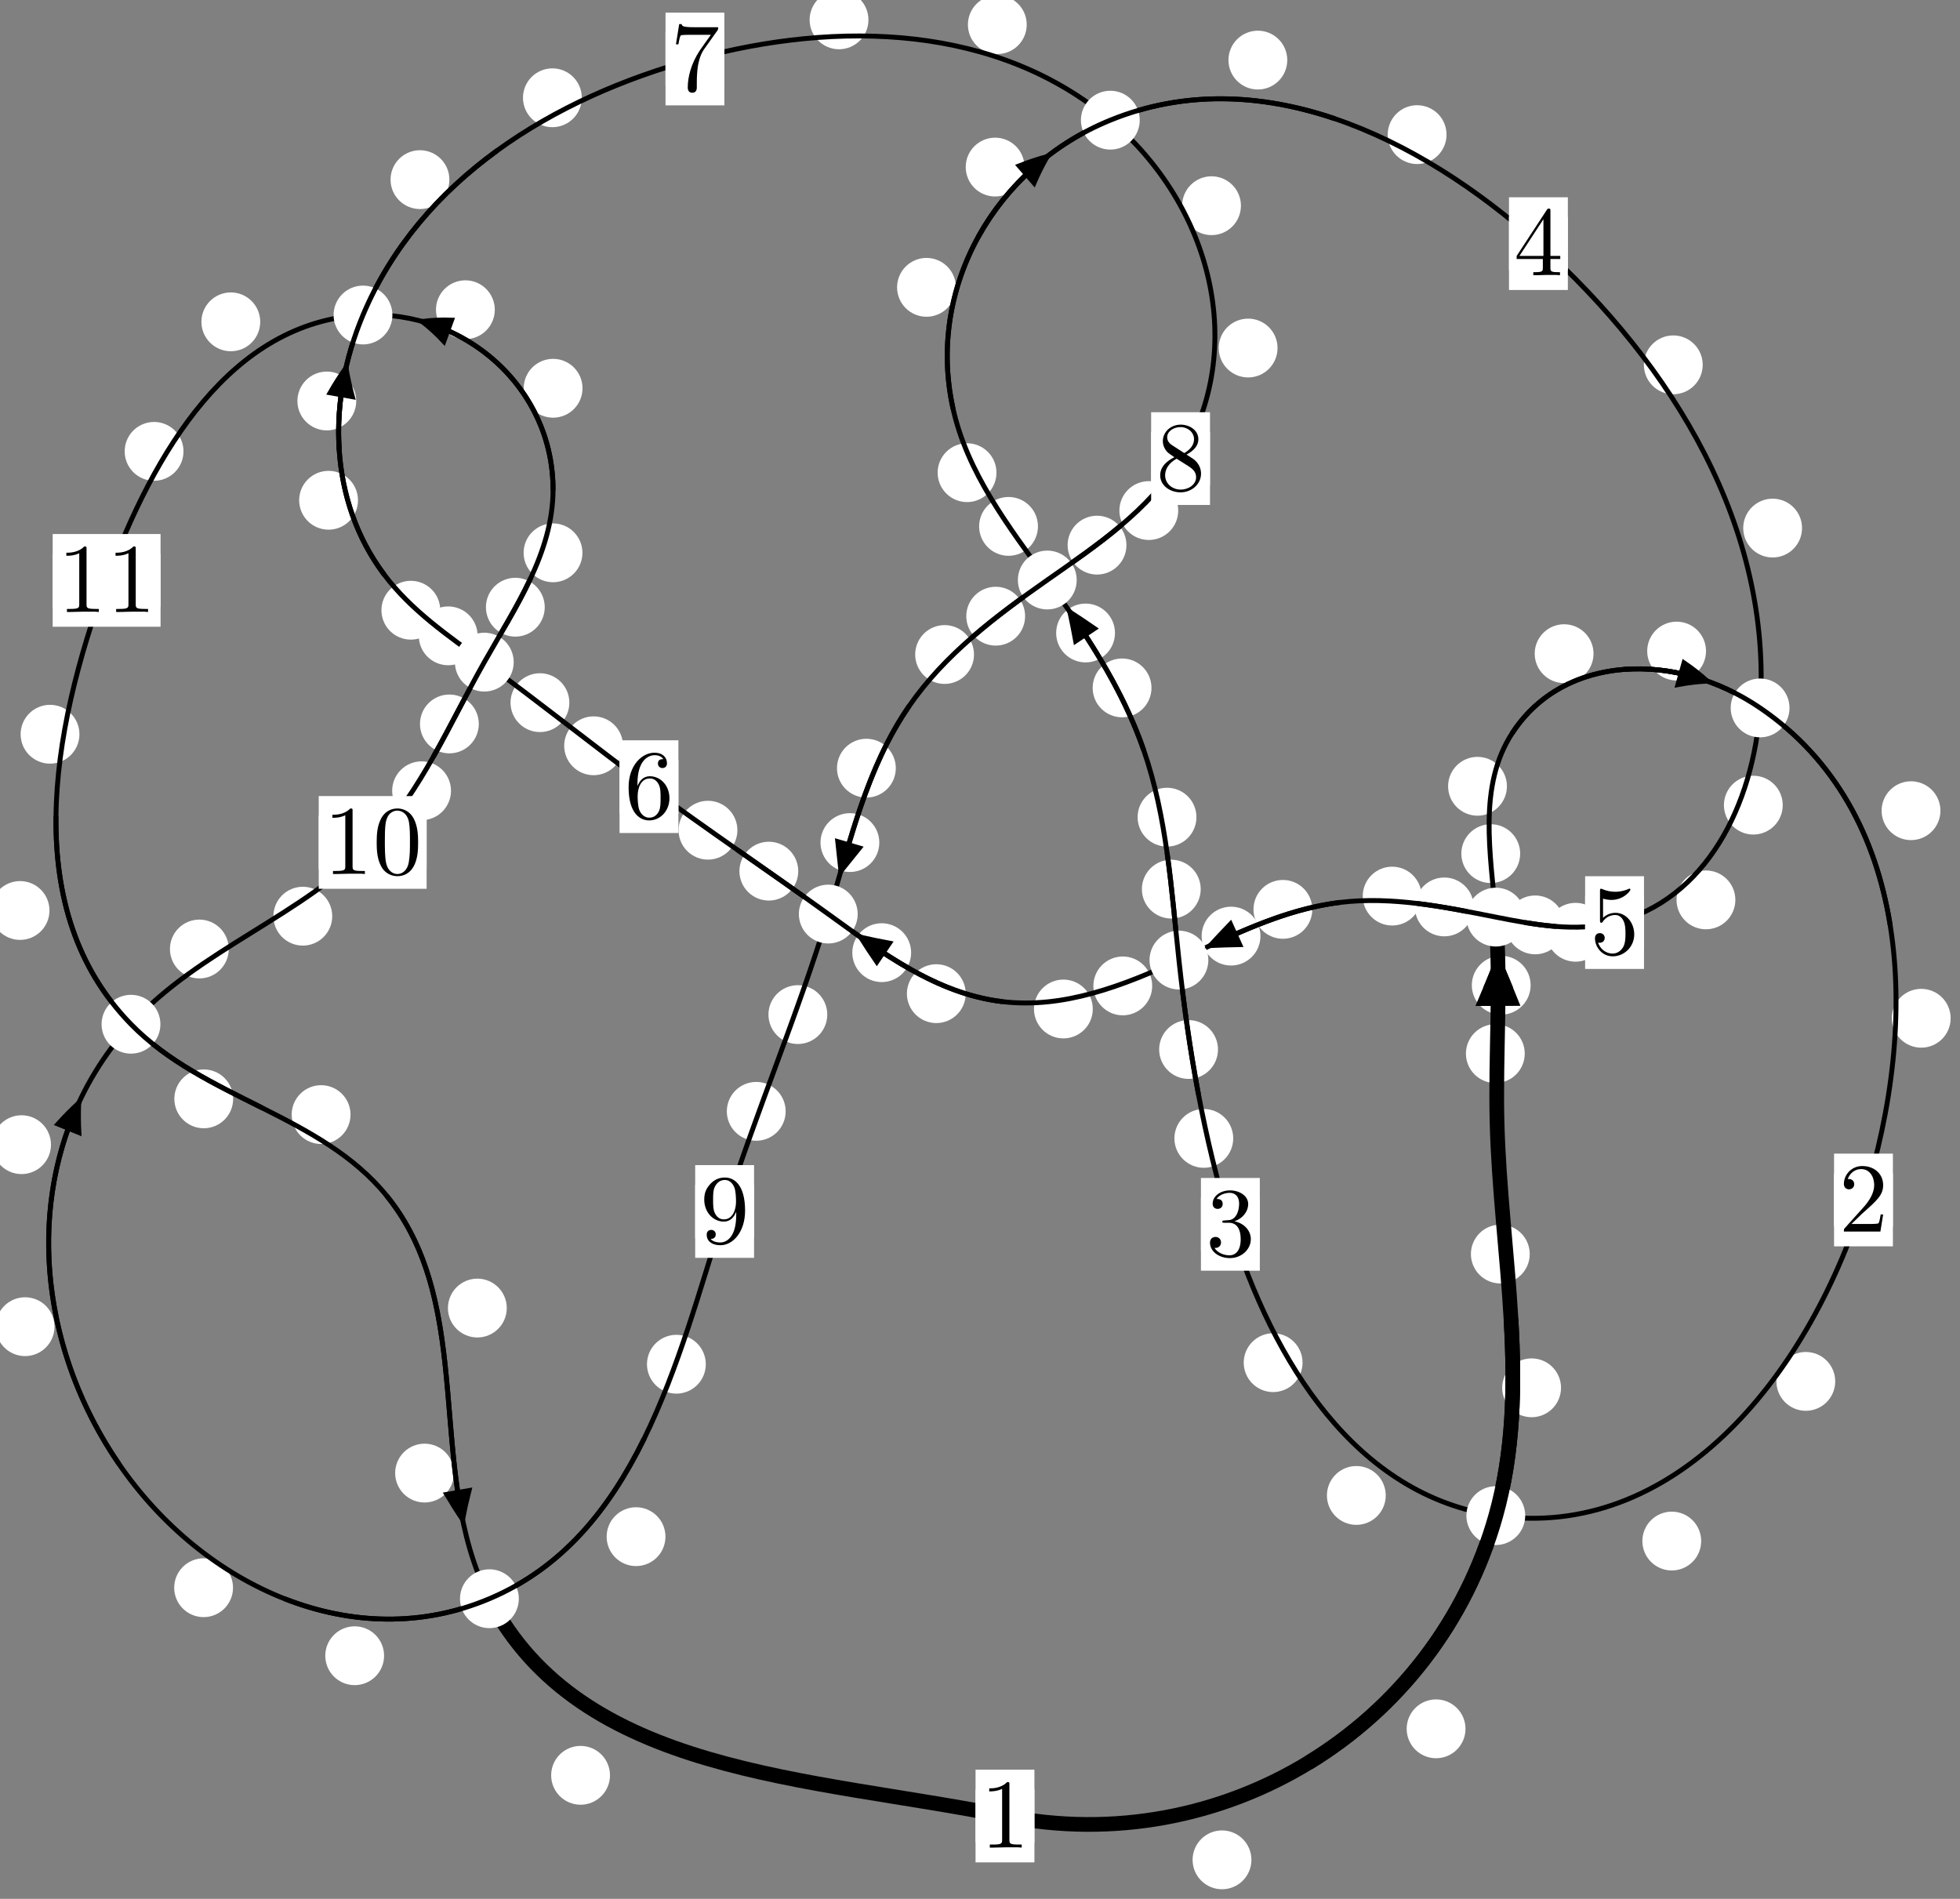 <?xml version="1.0"?>
<!-- Created by MetaPost 1.999 on 2021.07.06:0014 -->
<svg version="1.1" xmlns="http://www.w3.org/2000/svg" xmlns:xlink="http://www.w3.org/1999/xlink" width="199.17" height="192.939" viewBox="0 0 199.17 192.939">
<rect x="0" y="0" width="199.17" height="192.939" fill="#808080" stroke="none"/>
<!-- Original BoundingBox: -152.949799 -37.965790 46.220413 154.972931 -->
  <defs>
    <g transform="scale(0.01,0.01)" id="GLYPHcmr10_48">
      <path style="fill-rule: evenodd;" d="M460 -320C460 -400,455 -480,420 -554C374 -650,292 -666,250 -666C190 -666,117 -640,76 -547C44 -478,39 -400,39 -320C39 -245,43 -155,84 -79C127 2,200 22,249 22C303 22,379 1,423 -94C455 -163,460 -241,460 -320M249 -0C210 -0,151 -25,133 -121C122 -181,122 -273,122 -332C122 -396,122 -462,130 -516C149 -635,224 -644,249 -644C282 -644,348 -626,367 -527C377 -471,377 -395,377 -332C377 -257,377 -189,366 -125C351 -30,294 -0,249 -0"></path>
    </g>
    <g transform="scale(0.01,0.01)" id="GLYPHcmr10_49">
      <path style="fill-rule: evenodd;" d="M294 -640C294 -664,294 -666,271 -666C209 -602,121 -602,89 -602L89 -571C109 -571,168 -571,220 -597L220 -79C220 -43,217 -31,127 -31L95 -31L95 -0L257 -0L130 -3L217 -3L257 -3L297 -3L384 -3L419 -0L419 -31L387 -31C297 -31,294 -42,294 -79"></path>
    </g>
    <g transform="scale(0.01,0.01)" id="GLYPHcmr10_50">
      <path style="fill-rule: evenodd;" d="M127 -77L233 -180C389 -318,449 -372,449 -472C449 -586,359 -666,237 -666C124 -666,50 -574,50 -485C50 -429,100 -429,103 -429C120 -429,155 -441,155 -482C155 -508,137 -534,102 -534C94 -534,92 -534,89 -533C112 -598,166 -635,224 -635C315 -635,358 -554,358 -472C358 -392,308 -313,253 -251L61 -37C50 -26,50 -24,50 -0L421 -0L449 -174L424 -174C419 -144,412 -100,402 -85C395 -77,329 -77,307 -77"></path>
    </g>
    <g transform="scale(0.01,0.01)" id="GLYPHcmr10_51">
      <path style="fill-rule: evenodd;" d="M290 -352C372 -379,430 -449,430 -528C430 -610,342 -666,246 -666C145 -666,69 -606,69 -530C69 -497,91 -478,120 -478C151 -478,171 -500,171 -529C171 -579,124 -579,109 -579C140 -628,206 -641,242 -641C283 -641,338 -619,338 -529C338 -517,336 -459,310 -415C280 -367,246 -364,221 -363C213 -362,189 -360,182 -360C174 -359,167 -358,167 -348C167 -337,174 -337,191 -337L235 -337C317 -337,354 -269,354 -171C354 -35,285 -6,241 -6C198 -6,123 -23,88 -82C123 -77,154 -99,154 -137C154 -173,127 -193,98 -193C74 -193,42 -179,42 -135C42 -44,135 22,244 22C366 22,457 -69,457 -171C457 -253,394 -331,290 -352"></path>
    </g>
    <g transform="scale(0.01,0.01)" id="GLYPHcmr10_52">
      <path style="fill-rule: evenodd;" d="M294 -165L294 -78C294 -42,292 -31,218 -31L197 -31L197 -0L332 -0L238 -3L290 -3L332 -3L374 -3L427 -3L468 -0L468 -31L447 -31C373 -31,371 -42,371 -78L371 -165L471 -165L471 -196L371 -196L371 -651C371 -671,371 -677,355 -677C346 -677,343 -677,335 -665L28 -196L28 -165M300 -196L56 -196L300 -569"></path>
    </g>
    <g transform="scale(0.01,0.01)" id="GLYPHcmr10_53">
      <path style="fill-rule: evenodd;" d="M449 -201C449 -320,367 -420,259 -420C211 -420,168 -404,132 -369L132 -564C152 -558,185 -551,217 -551C340 -551,410 -642,410 -655C410 -661,407 -666,400 -666C399 -666,397 -666,392 -663C372 -654,323 -634,256 -634C216 -634,170 -641,123 -662C115 -665,113 -665,111 -665C101 -665,101 -657,101 -641L101 -345C101 -327,101 -319,115 -319C122 -319,124 -322,128 -328C139 -344,176 -398,257 -398C309 -398,334 -352,342 -334C358 -297,360 -258,360 -208C360 -173,360 -113,336 -71C312 -32,275 -6,229 -6C156 -6,99 -59,82 -118C85 -117,88 -116,99 -116C132 -116,149 -141,149 -165C149 -189,132 -214,99 -214C85 -214,50 -207,50 -161C50 -75,119 22,231 22C347 22,449 -74,449 -201"></path>
    </g>
    <g transform="scale(0.01,0.01)" id="GLYPHcmr10_54">
      <path style="fill-rule: evenodd;" d="M132 -328L132 -352C132 -605,256 -641,307 -641C331 -641,373 -635,395 -601C380 -601,340 -601,340 -556C340 -525,364 -510,386 -510C402 -510,432 -519,432 -558C432 -618,388 -666,305 -666C177 -666,42 -537,42 -316C42 -49,158 22,251 22C362 22,457 -72,457 -204C457 -331,368 -427,257 -427C189 -427,152 -376,132 -328M251 -6C188 -6,158 -66,152 -81C134 -128,134 -208,134 -226C134 -304,166 -404,256 -404C272 -404,318 -404,349 -342C367 -305,367 -254,367 -205C367 -157,367 -107,350 -71C320 -11,274 -6,251 -6"></path>
    </g>
    <g transform="scale(0.01,0.01)" id="GLYPHcmr10_55">
      <path style="fill-rule: evenodd;" d="M476 -609C485 -621,485 -623,485 -644L242 -644C120 -644,118 -657,114 -676L89 -676L56 -470L81 -470C84 -486,93 -549,106 -561C113 -567,191 -567,204 -567L411 -567C400 -551,321 -442,299 -409C209 -274,176 -135,176 -33C176 -23,176 22,222 22C268 22,268 -23,268 -33L268 -84C268 -139,271 -194,279 -248C283 -271,297 -357,341 -419"></path>
    </g>
    <g transform="scale(0.01,0.01)" id="GLYPHcmr10_56">
      <path style="fill-rule: evenodd;" d="M163 -457C117 -487,113 -521,113 -538C113 -599,178 -641,249 -641C322 -641,386 -589,386 -517C386 -460,347 -412,287 -377M309 -362C381 -399,430 -451,430 -517C430 -609,341 -666,250 -666C150 -666,69 -592,69 -499C69 -481,71 -436,113 -389C124 -377,161 -352,186 -335C128 -306,42 -250,42 -151C42 -45,144 22,249 22C362 22,457 -61,457 -168C457 -204,446 -249,408 -291C389 -312,373 -322,309 -362M209 -320L332 -242C360 -223,407 -193,407 -132C407 -58,332 -6,250 -6C164 -6,92 -68,92 -151C92 -209,124 -273,209 -320"></path>
    </g>
    <g transform="scale(0.01,0.01)" id="GLYPHcmr10_57">
      <path style="fill-rule: evenodd;" d="M367 -318L367 -286C367 -52,263 -6,205 -6C188 -6,134 -8,107 -42C151 -42,159 -71,159 -88C159 -119,135 -134,113 -134C97 -134,67 -125,67 -86C67 -19,121 22,206 22C335 22,457 -114,457 -329C457 -598,342 -666,253 -666C198 -666,149 -648,106 -603C65 -558,42 -516,42 -441C42 -316,130 -218,242 -218C303 -218,344 -260,367 -318M243 -241C227 -241,181 -241,150 -304C132 -341,132 -391,132 -440C132 -494,132 -541,153 -578C180 -628,218 -641,253 -641C299 -641,332 -607,349 -562C361 -530,365 -467,365 -421C365 -338,331 -241,243 -241"></path>
    </g>
  </defs>
  <path d="M127.166 188.977C127.166 188.184,126.851 187.424,126.29 186.864C125.73 186.303,124.97 185.988,124.177 185.988C123.384 185.988,122.624 186.303,122.064 186.864C121.503 187.424,121.188 188.184,121.188 188.977C121.188 189.77,121.503 190.53,122.064 191.09C122.624 191.651,123.384 191.966,124.177 191.966C124.97 191.966,125.73 191.651,126.29 191.09C126.851 190.53,127.166 189.77,127.166 188.977Z" style="fill: rgb(100%,100%,100%);stroke: none;"></path>
  <path d="M105.113 184.524C105.113 183.731,104.798 182.971,104.237 182.41C103.677 181.85,102.917 181.535,102.124 181.535C101.331 181.535,100.571 181.85,100.011 182.41C99.45 182.971,99.135 183.731,99.135 184.524C99.135 185.316,99.45 186.076,100.011 186.637C100.571 187.197,101.331 187.512,102.124 187.512C102.917 187.512,103.677 187.197,104.237 186.637C104.798 186.076,105.113 185.316,105.113 184.524Z" style="fill: rgb(100%,100%,100%);stroke: none;"></path>
  <path d="M158.627 141.014C158.627 140.222,158.312 139.461,157.751 138.901C157.191 138.34,156.431 138.025,155.638 138.025C154.845 138.025,154.085 138.34,153.525 138.901C152.964 139.461,152.649 140.222,152.649 141.014C152.649 141.807,152.964 142.567,153.525 143.128C154.085 143.688,154.845 144.003,155.638 144.003C156.431 144.003,157.191 143.688,157.751 143.128C158.312 142.567,158.627 141.807,158.627 141.014Z" style="fill: rgb(100%,100%,100%);stroke: none;"></path>
  <path d="M148.92 175.664C148.92 174.871,148.605 174.111,148.044 173.551C147.484 172.99,146.723 172.675,145.931 172.675C145.138 172.675,144.378 172.99,143.817 173.551C143.257 174.111,142.942 174.871,142.942 175.664C142.942 176.457,143.257 177.217,143.817 177.777C144.378 178.338,145.138 178.653,145.931 178.653C146.723 178.653,147.484 178.338,148.044 177.777C148.605 177.217,148.92 176.457,148.92 175.664Z" style="fill: rgb(100%,100%,100%);stroke: none;"></path>
  <path d="M154.94 107.058C154.94 106.265,154.625 105.505,154.065 104.944C153.504 104.384,152.744 104.069,151.952 104.069C151.159 104.069,150.399 104.384,149.838 104.944C149.278 105.505,148.963 106.265,148.963 107.058C148.963 107.85,149.278 108.61,149.838 109.171C150.399 109.731,151.159 110.046,151.952 110.046C152.744 110.046,153.504 109.731,154.065 109.171C154.625 108.61,154.94 107.85,154.94 107.058Z" style="fill: rgb(100%,100%,100%);stroke: none;"></path>
  <path d="M155.448 127.422C155.448 126.629,155.133 125.869,154.573 125.309C154.012 124.748,153.252 124.433,152.459 124.433C151.667 124.433,150.906 124.748,150.346 125.309C149.785 125.869,149.47 126.629,149.47 127.422C149.47 128.215,149.785 128.975,150.346 129.535C150.906 130.096,151.667 130.411,152.459 130.411C153.252 130.411,154.012 130.096,154.573 129.535C155.133 128.975,155.448 128.215,155.448 127.422Z" style="fill: rgb(100%,100%,100%);stroke: none;"></path>
  <path d="M154.475 86.737C154.475 85.944,154.161 85.184,153.6 84.623C153.04 84.063,152.279 83.748,151.487 83.748C150.694 83.748,149.934 84.063,149.373 84.623C148.813 85.184,148.498 85.944,148.498 86.737C148.498 87.529,148.813 88.289,149.373 88.85C149.934 89.41,150.694 89.725,151.487 89.725C152.279 89.725,153.04 89.41,153.6 88.85C154.161 88.289,154.475 87.529,154.475 86.737Z" style="fill: rgb(100%,100%,100%);stroke: none;"></path>
  <path d="M155.539 100.107C155.539 99.315,155.224 98.555,154.664 97.994C154.104 97.434,153.343 97.119,152.551 97.119C151.758 97.119,150.998 97.434,150.437 97.994C149.877 98.555,149.562 99.315,149.562 100.107C149.562 100.9,149.877 101.66,150.437 102.221C150.998 102.781,151.758 103.096,152.551 103.096C153.343 103.096,154.104 102.781,154.664 102.221C155.224 101.66,155.539 100.9,155.539 100.107Z" style="fill: rgb(100%,100%,100%);stroke: none;"></path>
  <path d="M161.93 66.419C161.93 65.626,161.615 64.866,161.054 64.305C160.494 63.745,159.734 63.43,158.941 63.43C158.148 63.43,157.388 63.745,156.828 64.305C156.267 64.866,155.952 65.626,155.952 66.419C155.952 67.211,156.267 67.971,156.828 68.532C157.388 69.092,158.148 69.407,158.941 69.407C159.734 69.407,160.494 69.092,161.054 68.532C161.615 67.971,161.93 67.211,161.93 66.419Z" style="fill: rgb(100%,100%,100%);stroke: none;"></path>
  <path d="M153.129 79.893C153.129 79.1,152.814 78.34,152.253 77.78C151.693 77.219,150.933 76.904,150.14 76.904C149.347 76.904,148.587 77.219,148.027 77.78C147.466 78.34,147.151 79.1,147.151 79.893C147.151 80.686,147.466 81.446,148.027 82.006C148.587 82.567,149.347 82.882,150.14 82.882C150.933 82.882,151.693 82.567,152.253 82.006C152.814 81.446,153.129 80.686,153.129 79.893Z" style="fill: rgb(100%,100%,100%);stroke: none;"></path>
  <path d="M197.182 82.375C197.182 81.582,196.867 80.822,196.307 80.261C195.746 79.701,194.986 79.386,194.193 79.386C193.401 79.386,192.64 79.701,192.08 80.261C191.519 80.822,191.204 81.582,191.204 82.375C191.204 83.167,191.519 83.928,192.08 84.488C192.64 85.049,193.401 85.364,194.193 85.364C194.986 85.364,195.746 85.049,196.307 84.488C196.867 83.928,197.182 83.167,197.182 82.375Z" style="fill: rgb(100%,100%,100%);stroke: none;"></path>
  <path d="M173.361 66.155C173.361 65.363,173.046 64.602,172.486 64.042C171.925 63.481,171.165 63.166,170.372 63.166C169.58 63.166,168.82 63.481,168.259 64.042C167.699 64.602,167.384 65.363,167.384 66.155C167.384 66.948,167.699 67.708,168.259 68.269C168.82 68.829,169.58 69.144,170.372 69.144C171.165 69.144,171.925 68.829,172.486 68.269C173.046 67.708,173.361 66.948,173.361 66.155Z" style="fill: rgb(100%,100%,100%);stroke: none;"></path>
  <path d="M186.491 140.362C186.491 139.569,186.176 138.809,185.615 138.248C185.055 137.688,184.295 137.373,183.502 137.373C182.709 137.373,181.949 137.688,181.389 138.248C180.828 138.809,180.513 139.569,180.513 140.362C180.513 141.154,180.828 141.915,181.389 142.475C181.949 143.036,182.709 143.35,183.502 143.35C184.295 143.35,185.055 143.036,185.615 142.475C186.176 141.915,186.491 141.154,186.491 140.362Z" style="fill: rgb(100%,100%,100%);stroke: none;"></path>
  <path d="M198.22 103.465C198.22 102.672,197.905 101.912,197.345 101.351C196.785 100.791,196.024 100.476,195.232 100.476C194.439 100.476,193.679 100.791,193.118 101.351C192.558 101.912,192.243 102.672,192.243 103.465C192.243 104.257,192.558 105.017,193.118 105.578C193.679 106.138,194.439 106.453,195.232 106.453C196.024 106.453,196.785 106.138,197.345 105.578C197.905 105.017,198.22 104.257,198.22 103.465Z" style="fill: rgb(100%,100%,100%);stroke: none;"></path>
  <path d="M140.816 151.951C140.816 151.158,140.501 150.398,139.94 149.837C139.38 149.277,138.619 148.962,137.827 148.962C137.034 148.962,136.274 149.277,135.713 149.837C135.153 150.398,134.838 151.158,134.838 151.951C134.838 152.743,135.153 153.503,135.713 154.064C136.274 154.624,137.034 154.939,137.827 154.939C138.619 154.939,139.38 154.624,139.94 154.064C140.501 153.503,140.816 152.743,140.816 151.951Z" style="fill: rgb(100%,100%,100%);stroke: none;"></path>
  <path d="M172.87 156.586C172.87 155.793,172.555 155.033,171.995 154.472C171.434 153.912,170.674 153.597,169.881 153.597C169.089 153.597,168.329 153.912,167.768 154.472C167.208 155.033,166.893 155.793,166.893 156.586C166.893 157.378,167.208 158.139,167.768 158.699C168.329 159.26,169.089 159.574,169.881 159.574C170.674 159.574,171.434 159.26,171.995 158.699C172.555 158.139,172.87 157.378,172.87 156.586Z" style="fill: rgb(100%,100%,100%);stroke: none;"></path>
  <path d="M125.317 115.67C125.317 114.878,125.002 114.117,124.442 113.557C123.881 112.997,123.121 112.682,122.329 112.682C121.536 112.682,120.776 112.997,120.215 113.557C119.655 114.117,119.34 114.878,119.34 115.67C119.34 116.463,119.655 117.223,120.215 117.784C120.776 118.344,121.536 118.659,122.329 118.659C123.121 118.659,123.881 118.344,124.442 117.784C125.002 117.223,125.317 116.463,125.317 115.67Z" style="fill: rgb(100%,100%,100%);stroke: none;"></path>
  <path d="M132.362 138.46C132.362 137.667,132.047 136.907,131.486 136.346C130.926 135.786,130.166 135.471,129.373 135.471C128.58 135.471,127.82 135.786,127.26 136.346C126.699 136.907,126.384 137.667,126.384 138.46C126.384 139.252,126.699 140.013,127.26 140.573C127.82 141.134,128.58 141.448,129.373 141.448C130.166 141.448,130.926 141.134,131.486 140.573C132.047 140.013,132.362 139.252,132.362 138.46Z" style="fill: rgb(100%,100%,100%);stroke: none;"></path>
  <path d="M122.013 90.345C122.013 89.552,121.698 88.792,121.137 88.231C120.577 87.671,119.817 87.356,119.024 87.356C118.231 87.356,117.471 87.671,116.911 88.231C116.35 88.792,116.035 89.552,116.035 90.345C116.035 91.137,116.35 91.897,116.911 92.458C117.471 93.018,118.231 93.333,119.024 93.333C119.817 93.333,120.577 93.018,121.137 92.458C121.698 91.897,122.013 91.137,122.013 90.345Z" style="fill: rgb(100%,100%,100%);stroke: none;"></path>
  <path d="M123.768 106.639C123.768 105.846,123.453 105.086,122.892 104.525C122.332 103.965,121.572 103.65,120.779 103.65C119.986 103.65,119.226 103.965,118.666 104.525C118.105 105.086,117.79 105.846,117.79 106.639C117.79 107.431,118.105 108.192,118.666 108.752C119.226 109.313,119.986 109.627,120.779 109.627C121.572 109.627,122.332 109.313,122.892 108.752C123.453 108.192,123.768 107.431,123.768 106.639Z" style="fill: rgb(100%,100%,100%);stroke: none;"></path>
  <path d="M117.011 69.896C117.011 69.104,116.696 68.344,116.135 67.783C115.575 67.223,114.815 66.908,114.022 66.908C113.229 66.908,112.469 67.223,111.909 67.783C111.348 68.344,111.033 69.104,111.033 69.896C111.033 70.689,111.348 71.449,111.909 72.01C112.469 72.57,113.229 72.885,114.022 72.885C114.815 72.885,115.575 72.57,116.135 72.01C116.696 71.449,117.011 70.689,117.011 69.896Z" style="fill: rgb(100%,100%,100%);stroke: none;"></path>
  <path d="M121.579 83.032C121.579 82.24,121.264 81.479,120.704 80.919C120.143 80.358,119.383 80.043,118.59 80.043C117.798 80.043,117.037 80.358,116.477 80.919C115.916 81.479,115.601 82.24,115.601 83.032C115.601 83.825,115.916 84.585,116.477 85.146C117.037 85.706,117.798 86.021,118.59 86.021C119.383 86.021,120.143 85.706,120.704 85.146C121.264 84.585,121.579 83.825,121.579 83.032Z" style="fill: rgb(100%,100%,100%);stroke: none;"></path>
  <path d="M105.474 53.486C105.474 52.693,105.159 51.933,104.599 51.373C104.038 50.812,103.278 50.497,102.485 50.497C101.693 50.497,100.932 50.812,100.372 51.373C99.811 51.933,99.496 52.693,99.496 53.486C99.496 54.279,99.811 55.039,100.372 55.599C100.932 56.16,101.693 56.475,102.485 56.475C103.278 56.475,104.038 56.16,104.599 55.599C105.159 55.039,105.474 54.279,105.474 53.486Z" style="fill: rgb(100%,100%,100%);stroke: none;"></path>
  <path d="M113.302 64.318C113.302 63.525,112.987 62.765,112.427 62.204C111.866 61.644,111.106 61.329,110.313 61.329C109.521 61.329,108.76 61.644,108.2 62.204C107.639 62.765,107.325 63.525,107.325 64.318C107.325 65.11,107.639 65.871,108.2 66.431C108.76 66.992,109.521 67.306,110.313 67.306C111.106 67.306,111.866 66.992,112.427 66.431C112.987 65.871,113.302 65.11,113.302 64.318Z" style="fill: rgb(100%,100%,100%);stroke: none;"></path>
  <path d="M97.137 29.196C97.137 28.403,96.822 27.643,96.261 27.083C95.701 26.522,94.94 26.207,94.148 26.207C93.355 26.207,92.595 26.522,92.034 27.083C91.474 27.643,91.159 28.403,91.159 29.196C91.159 29.989,91.474 30.749,92.034 31.309C92.595 31.87,93.355 32.185,94.148 32.185C94.94 32.185,95.701 31.87,96.261 31.309C96.822 30.749,97.137 29.989,97.137 29.196Z" style="fill: rgb(100%,100%,100%);stroke: none;"></path>
  <path d="M101.258 48.028C101.258 47.235,100.943 46.475,100.383 45.915C99.822 45.354,99.062 45.039,98.269 45.039C97.477 45.039,96.716 45.354,96.156 45.915C95.595 46.475,95.281 47.235,95.281 48.028C95.281 48.821,95.595 49.581,96.156 50.141C96.716 50.702,97.477 51.017,98.269 51.017C99.062 51.017,99.822 50.702,100.383 50.141C100.943 49.581,101.258 48.821,101.258 48.028Z" style="fill: rgb(100%,100%,100%);stroke: none;"></path>
  <path d="M130.809 6.106C130.809 5.313,130.494 4.553,129.934 3.993C129.374 3.432,128.613 3.117,127.821 3.117C127.028 3.117,126.268 3.432,125.707 3.993C125.147 4.553,124.832 5.313,124.832 6.106C124.832 6.899,125.147 7.659,125.707 8.219C126.268 8.78,127.028 9.095,127.821 9.095C128.613 9.095,129.374 8.78,129.934 8.219C130.494 7.659,130.809 6.899,130.809 6.106Z" style="fill: rgb(100%,100%,100%);stroke: none;"></path>
  <path d="M104.111 16.977C104.111 16.184,103.796 15.424,103.236 14.863C102.675 14.303,101.915 13.988,101.123 13.988C100.33 13.988,99.57 14.303,99.009 14.863C98.449 15.424,98.134 16.184,98.134 16.977C98.134 17.769,98.449 18.53,99.009 19.09C99.57 19.65,100.33 19.965,101.123 19.965C101.915 19.965,102.675 19.65,103.236 19.09C103.796 18.53,104.111 17.769,104.111 16.977Z" style="fill: rgb(100%,100%,100%);stroke: none;"></path>
  <path d="M173.025 37.071C173.025 36.278,172.71 35.518,172.149 34.958C171.589 34.397,170.829 34.082,170.036 34.082C169.243 34.082,168.483 34.397,167.923 34.958C167.362 35.518,167.047 36.278,167.047 37.071C167.047 37.864,167.362 38.624,167.923 39.184C168.483 39.745,169.243 40.06,170.036 40.06C170.829 40.06,171.589 39.745,172.149 39.184C172.71 38.624,173.025 37.864,173.025 37.071Z" style="fill: rgb(100%,100%,100%);stroke: none;"></path>
  <path d="M146.994 13.68C146.994 12.887,146.679 12.127,146.118 11.566C145.558 11.006,144.798 10.691,144.005 10.691C143.212 10.691,142.452 11.006,141.892 11.566C141.331 12.127,141.016 12.887,141.016 13.68C141.016 14.472,141.331 15.233,141.892 15.793C142.452 16.354,143.212 16.668,144.005 16.668C144.798 16.668,145.558 16.354,146.118 15.793C146.679 15.233,146.994 14.472,146.994 13.68Z" style="fill: rgb(100%,100%,100%);stroke: none;"></path>
  <path d="M181.157 81.809C181.157 81.017,180.842 80.257,180.282 79.696C179.721 79.136,178.961 78.821,178.168 78.821C177.376 78.821,176.616 79.136,176.055 79.696C175.495 80.257,175.18 81.017,175.18 81.809C175.18 82.602,175.495 83.362,176.055 83.923C176.616 84.483,177.376 84.798,178.168 84.798C178.961 84.798,179.721 84.483,180.282 83.923C180.842 83.362,181.157 82.602,181.157 81.809Z" style="fill: rgb(100%,100%,100%);stroke: none;"></path>
  <path d="M183.119 53.657C183.119 52.865,182.804 52.104,182.244 51.544C181.683 50.983,180.923 50.669,180.13 50.669C179.338 50.669,178.578 50.983,178.017 51.544C177.457 52.104,177.142 52.865,177.142 53.657C177.142 54.45,177.457 55.21,178.017 55.771C178.578 56.331,179.338 56.646,180.13 56.646C180.923 56.646,181.683 56.331,182.244 55.771C182.804 55.21,183.119 54.45,183.119 53.657Z" style="fill: rgb(100%,100%,100%);stroke: none;"></path>
  <path d="M163.092 94.727C163.092 93.934,162.777 93.174,162.217 92.613C161.656 92.053,160.896 91.738,160.104 91.738C159.311 91.738,158.551 92.053,157.99 92.613C157.43 93.174,157.115 93.934,157.115 94.727C157.115 95.519,157.43 96.28,157.99 96.84C158.551 97.4,159.311 97.715,160.104 97.715C160.896 97.715,161.656 97.4,162.217 96.84C162.777 96.28,163.092 95.519,163.092 94.727Z" style="fill: rgb(100%,100%,100%);stroke: none;"></path>
  <path d="M176.343 91.436C176.343 90.644,176.028 89.884,175.467 89.323C174.907 88.763,174.147 88.448,173.354 88.448C172.561 88.448,171.801 88.763,171.241 89.323C170.68 89.884,170.365 90.644,170.365 91.436C170.365 92.229,170.68 92.989,171.241 93.55C171.801 94.11,172.561 94.425,173.354 94.425C174.147 94.425,174.907 94.11,175.467 93.55C176.028 92.989,176.343 92.229,176.343 91.436Z" style="fill: rgb(100%,100%,100%);stroke: none;"></path>
  <path d="M149.754 92.152C149.754 91.359,149.439 90.599,148.879 90.038C148.318 89.478,147.558 89.163,146.766 89.163C145.973 89.163,145.213 89.478,144.652 90.038C144.092 90.599,143.777 91.359,143.777 92.152C143.777 92.944,144.092 93.704,144.652 94.265C145.213 94.825,145.973 95.14,146.766 95.14C147.558 95.14,148.318 94.825,148.879 94.265C149.439 93.704,149.754 92.944,149.754 92.152Z" style="fill: rgb(100%,100%,100%);stroke: none;"></path>
  <path d="M158.988 93.978C158.988 93.185,158.673 92.425,158.112 91.864C157.552 91.304,156.792 90.989,155.999 90.989C155.206 90.989,154.446 91.304,153.886 91.864C153.325 92.425,153.01 93.185,153.01 93.978C153.01 94.77,153.325 95.53,153.886 96.091C154.446 96.651,155.206 96.966,155.999 96.966C156.792 96.966,157.552 96.651,158.112 96.091C158.673 95.53,158.988 94.77,158.988 93.978Z" style="fill: rgb(100%,100%,100%);stroke: none;"></path>
  <path d="M133.353 92.4C133.353 91.607,133.038 90.847,132.478 90.286C131.917 89.726,131.157 89.411,130.364 89.411C129.572 89.411,128.811 89.726,128.251 90.286C127.691 90.847,127.376 91.607,127.376 92.4C127.376 93.192,127.691 93.952,128.251 94.513C128.811 95.073,129.572 95.388,130.364 95.388C131.157 95.388,131.917 95.073,132.478 94.513C133.038 93.952,133.353 93.192,133.353 92.4Z" style="fill: rgb(100%,100%,100%);stroke: none;"></path>
  <path d="M144.456 91.051C144.456 90.258,144.142 89.498,143.581 88.938C143.021 88.377,142.26 88.062,141.468 88.062C140.675 88.062,139.915 88.377,139.354 88.938C138.794 89.498,138.479 90.258,138.479 91.051C138.479 91.844,138.794 92.604,139.354 93.164C139.915 93.725,140.675 94.04,141.468 94.04C142.26 94.04,143.021 93.725,143.581 93.164C144.142 92.604,144.456 91.844,144.456 91.051Z" style="fill: rgb(100%,100%,100%);stroke: none;"></path>
  <path d="M117.083 100.177C117.083 99.384,116.768 98.624,116.208 98.064C115.647 97.503,114.887 97.188,114.095 97.188C113.302 97.188,112.542 97.503,111.981 98.064C111.421 98.624,111.106 99.384,111.106 100.177C111.106 100.97,111.421 101.73,111.981 102.29C112.542 102.851,113.302 103.166,114.095 103.166C114.887 103.166,115.647 102.851,116.208 102.29C116.768 101.73,117.083 100.97,117.083 100.177Z" style="fill: rgb(100%,100%,100%);stroke: none;"></path>
  <path d="M128.084 95.117C128.084 94.324,127.769 93.564,127.209 93.004C126.648 92.443,125.888 92.128,125.096 92.128C124.303 92.128,123.543 92.443,122.982 93.004C122.422 93.564,122.107 94.324,122.107 95.117C122.107 95.91,122.422 96.67,122.982 97.23C123.543 97.791,124.303 98.106,125.096 98.106C125.888 98.106,126.648 97.791,127.209 97.23C127.769 96.67,128.084 95.91,128.084 95.117Z" style="fill: rgb(100%,100%,100%);stroke: none;"></path>
  <path d="M98.134 100.965C98.134 100.172,97.819 99.412,97.259 98.851C96.698 98.291,95.938 97.976,95.146 97.976C94.353 97.976,93.593 98.291,93.032 98.851C92.472 99.412,92.157 100.172,92.157 100.965C92.157 101.757,92.472 102.517,93.032 103.078C93.593 103.638,94.353 103.953,95.146 103.953C95.938 103.953,96.698 103.638,97.259 103.078C97.819 102.517,98.134 101.757,98.134 100.965Z" style="fill: rgb(100%,100%,100%);stroke: none;"></path>
  <path d="M111.047 102.523C111.047 101.73,110.732 100.97,110.172 100.409C109.611 99.849,108.851 99.534,108.058 99.534C107.266 99.534,106.505 99.849,105.945 100.409C105.384 100.97,105.07 101.73,105.07 102.523C105.07 103.315,105.384 104.076,105.945 104.636C106.505 105.196,107.266 105.511,108.058 105.511C108.851 105.511,109.611 105.196,110.172 104.636C110.732 104.076,111.047 103.315,111.047 102.523Z" style="fill: rgb(100%,100%,100%);stroke: none;"></path>
  <path d="M81.115 88.516C81.115 87.723,80.8 86.963,80.24 86.403C79.679 85.842,78.919 85.527,78.127 85.527C77.334 85.527,76.574 85.842,76.013 86.403C75.453 86.963,75.138 87.723,75.138 88.516C75.138 89.309,75.453 90.069,76.013 90.629C76.574 91.19,77.334 91.505,78.127 91.505C78.919 91.505,79.679 91.19,80.24 90.629C80.8 90.069,81.115 89.309,81.115 88.516Z" style="fill: rgb(100%,100%,100%);stroke: none;"></path>
  <path d="M92.587 96.799C92.587 96.006,92.272 95.246,91.711 94.686C91.151 94.125,90.391 93.81,89.598 93.81C88.805 93.81,88.045 94.125,87.485 94.686C86.924 95.246,86.609 96.006,86.609 96.799C86.609 97.592,86.924 98.352,87.485 98.912C88.045 99.473,88.805 99.788,89.598 99.788C90.391 99.788,91.151 99.473,91.711 98.912C92.272 98.352,92.587 97.592,92.587 96.799Z" style="fill: rgb(100%,100%,100%);stroke: none;"></path>
  <path d="M63.31 75.778C63.31 74.986,62.995 74.226,62.434 73.665C61.874 73.105,61.114 72.79,60.321 72.79C59.528 72.79,58.768 73.105,58.208 73.665C57.647 74.226,57.332 74.986,57.332 75.778C57.332 76.571,57.647 77.331,58.208 77.892C58.768 78.452,59.528 78.767,60.321 78.767C61.114 78.767,61.874 78.452,62.434 77.892C62.995 77.331,63.31 76.571,63.31 75.778Z" style="fill: rgb(100%,100%,100%);stroke: none;"></path>
  <path d="M74.931 84.356C74.931 83.563,74.616 82.803,74.055 82.243C73.495 81.682,72.735 81.367,71.942 81.367C71.149 81.367,70.389 81.682,69.829 82.243C69.268 82.803,68.953 83.563,68.953 84.356C68.953 85.149,69.268 85.909,69.829 86.469C70.389 87.03,71.149 87.345,71.942 87.345C72.735 87.345,73.495 87.03,74.055 86.469C74.616 85.909,74.931 85.149,74.931 84.356Z" style="fill: rgb(100%,100%,100%);stroke: none;"></path>
  <path d="M48.534 64.607C48.534 63.815,48.219 63.055,47.659 62.494C47.098 61.934,46.338 61.619,45.545 61.619C44.753 61.619,43.992 61.934,43.432 62.494C42.871 63.055,42.557 63.815,42.557 64.607C42.557 65.4,42.871 66.16,43.432 66.721C43.992 67.281,44.753 67.596,45.545 67.596C46.338 67.596,47.098 67.281,47.659 66.721C48.219 66.16,48.534 65.4,48.534 64.607Z" style="fill: rgb(100%,100%,100%);stroke: none;"></path>
  <path d="M57.856 71.396C57.856 70.603,57.541 69.843,56.98 69.283C56.42 68.722,55.66 68.407,54.867 68.407C54.074 68.407,53.314 68.722,52.754 69.283C52.193 69.843,51.878 70.603,51.878 71.396C51.878 72.189,52.193 72.949,52.754 73.509C53.314 74.07,54.074 74.385,54.867 74.385C55.66 74.385,56.42 74.07,56.98 73.509C57.541 72.949,57.856 72.189,57.856 71.396Z" style="fill: rgb(100%,100%,100%);stroke: none;"></path>
  <path d="M36.378 50.831C36.378 50.039,36.063 49.279,35.502 48.718C34.942 48.158,34.182 47.843,33.389 47.843C32.596 47.843,31.836 48.158,31.275 48.718C30.715 49.279,30.4 50.039,30.4 50.831C30.4 51.624,30.715 52.384,31.275 52.945C31.836 53.505,32.596 53.82,33.389 53.82C34.182 53.82,34.942 53.505,35.502 52.945C36.063 52.384,36.378 51.624,36.378 50.831Z" style="fill: rgb(100%,100%,100%);stroke: none;"></path>
  <path d="M44.738 62.003C44.738 61.211,44.423 60.451,43.863 59.89C43.302 59.33,42.542 59.015,41.749 59.015C40.957 59.015,40.197 59.33,39.636 59.89C39.076 60.451,38.761 61.211,38.761 62.003C38.761 62.796,39.076 63.556,39.636 64.117C40.197 64.677,40.957 64.992,41.749 64.992C42.542 64.992,43.302 64.677,43.863 64.117C44.423 63.556,44.738 62.796,44.738 62.003Z" style="fill: rgb(100%,100%,100%);stroke: none;"></path>
  <path d="M45.664 18.252C45.664 17.46,45.349 16.699,44.789 16.139C44.228 15.579,43.468 15.264,42.675 15.264C41.883 15.264,41.122 15.579,40.562 16.139C40.002 16.699,39.687 17.46,39.687 18.252C39.687 19.045,40.002 19.805,40.562 20.366C41.122 20.926,41.883 21.241,42.675 21.241C43.468 21.241,44.228 20.926,44.789 20.366C45.349 19.805,45.664 19.045,45.664 18.252Z" style="fill: rgb(100%,100%,100%);stroke: none;"></path>
  <path d="M36.2 40.743C36.2 39.95,35.885 39.19,35.324 38.63C34.764 38.069,34.004 37.754,33.211 37.754C32.418 37.754,31.658 38.069,31.098 38.63C30.537 39.19,30.222 39.95,30.222 40.743C30.222 41.536,30.537 42.296,31.098 42.856C31.658 43.417,32.418 43.732,33.211 43.732C34.004 43.732,34.764 43.417,35.324 42.856C35.885 42.296,36.2 41.536,36.2 40.743Z" style="fill: rgb(100%,100%,100%);stroke: none;"></path>
  <path d="M88.249 2.016C88.249 1.223,87.934 0.463,87.374 -0.098C86.813 -0.658,86.053 -0.973,85.26 -0.973C84.468 -0.973,83.707 -0.658,83.147 -0.098C82.587 0.463,82.272 1.223,82.272 2.016C82.272 2.809,82.587 3.569,83.147 4.129C83.707 4.69,84.468 5.005,85.26 5.005C86.053 5.005,86.813 4.69,87.374 4.129C87.934 3.569,88.249 2.809,88.249 2.016Z" style="fill: rgb(100%,100%,100%);stroke: none;"></path>
  <path d="M59.121 9.935C59.121 9.142,58.806 8.382,58.246 7.821C57.685 7.261,56.925 6.946,56.132 6.946C55.34 6.946,54.579 7.261,54.019 7.821C53.458 8.382,53.144 9.142,53.144 9.935C53.144 10.727,53.458 11.487,54.019 12.048C54.579 12.608,55.34 12.923,56.132 12.923C56.925 12.923,57.685 12.608,58.246 12.048C58.806 11.487,59.121 10.727,59.121 9.935Z" style="fill: rgb(100%,100%,100%);stroke: none;"></path>
  <path d="M126.101 20.901C126.101 20.109,125.786 19.349,125.226 18.788C124.665 18.228,123.905 17.913,123.113 17.913C122.32 17.913,121.56 18.228,120.999 18.788C120.439 19.349,120.124 20.109,120.124 20.901C120.124 21.694,120.439 22.454,120.999 23.015C121.56 23.575,122.32 23.89,123.113 23.89C123.905 23.89,124.665 23.575,125.226 23.015C125.786 22.454,126.101 21.694,126.101 20.901Z" style="fill: rgb(100%,100%,100%);stroke: none;"></path>
  <path d="M104.333 2.505C104.333 1.712,104.018 0.952,103.458 0.391C102.897 -0.169,102.137 -0.484,101.345 -0.484C100.552 -0.484,99.792 -0.169,99.231 0.391C98.671 0.952,98.356 1.712,98.356 2.505C98.356 3.297,98.671 4.057,99.231 4.618C99.792 5.178,100.552 5.493,101.345 5.493C102.137 5.493,102.897 5.178,103.458 4.618C104.018 4.057,104.333 3.297,104.333 2.505Z" style="fill: rgb(100%,100%,100%);stroke: none;"></path>
  <path d="M119.728 51.877C119.728 51.085,119.413 50.324,118.853 49.764C118.292 49.203,117.532 48.889,116.739 48.889C115.947 48.889,115.186 49.203,114.626 49.764C114.065 50.324,113.75 51.085,113.75 51.877C113.75 52.67,114.065 53.43,114.626 53.991C115.186 54.551,115.947 54.866,116.739 54.866C117.532 54.866,118.292 54.551,118.853 53.991C119.413 53.43,119.728 52.67,119.728 51.877Z" style="fill: rgb(100%,100%,100%);stroke: none;"></path>
  <path d="M129.82 35.364C129.82 34.571,129.505 33.811,128.945 33.25C128.385 32.69,127.624 32.375,126.832 32.375C126.039 32.375,125.279 32.69,124.718 33.25C124.158 33.811,123.843 34.571,123.843 35.364C123.843 36.156,124.158 36.916,124.718 37.477C125.279 38.037,126.039 38.352,126.832 38.352C127.624 38.352,128.385 38.037,128.945 37.477C129.505 36.916,129.82 36.156,129.82 35.364Z" style="fill: rgb(100%,100%,100%);stroke: none;"></path>
  <path d="M104.169 62.609C104.169 61.817,103.854 61.057,103.294 60.496C102.733 59.936,101.973 59.621,101.18 59.621C100.388 59.621,99.628 59.936,99.067 60.496C98.507 61.057,98.192 61.817,98.192 62.609C98.192 63.402,98.507 64.162,99.067 64.723C99.628 65.283,100.388 65.598,101.18 65.598C101.973 65.598,102.733 65.283,103.294 64.723C103.854 64.162,104.169 63.402,104.169 62.609Z" style="fill: rgb(100%,100%,100%);stroke: none;"></path>
  <path d="M114.467 55.391C114.467 54.598,114.152 53.838,113.591 53.278C113.031 52.717,112.271 52.402,111.478 52.402C110.685 52.402,109.925 52.717,109.365 53.278C108.804 53.838,108.489 54.598,108.489 55.391C108.489 56.184,108.804 56.944,109.365 57.504C109.925 58.065,110.685 58.38,111.478 58.38C112.271 58.38,113.031 58.065,113.591 57.504C114.152 56.944,114.467 56.184,114.467 55.391Z" style="fill: rgb(100%,100%,100%);stroke: none;"></path>
  <path d="M91.029 78.054C91.029 77.261,90.715 76.501,90.154 75.94C89.594 75.38,88.833 75.065,88.041 75.065C87.248 75.065,86.488 75.38,85.927 75.94C85.367 76.501,85.052 77.261,85.052 78.054C85.052 78.846,85.367 79.606,85.927 80.167C86.488 80.727,87.248 81.042,88.041 81.042C88.833 81.042,89.594 80.727,90.154 80.167C90.715 79.606,91.029 78.846,91.029 78.054Z" style="fill: rgb(100%,100%,100%);stroke: none;"></path>
  <path d="M98.975 66.504C98.975 65.712,98.66 64.952,98.1 64.391C97.539 63.831,96.779 63.516,95.987 63.516C95.194 63.516,94.434 63.831,93.873 64.391C93.313 64.952,92.998 65.712,92.998 66.504C92.998 67.297,93.313 68.057,93.873 68.618C94.434 69.178,95.194 69.493,95.987 69.493C96.779 69.493,97.539 69.178,98.1 68.618C98.66 68.057,98.975 67.297,98.975 66.504Z" style="fill: rgb(100%,100%,100%);stroke: none;"></path>
  <path d="M84.065 103.091C84.065 102.299,83.75 101.539,83.19 100.978C82.629 100.418,81.869 100.103,81.077 100.103C80.284 100.103,79.524 100.418,78.963 100.978C78.403 101.539,78.088 102.299,78.088 103.091C78.088 103.884,78.403 104.644,78.963 105.205C79.524 105.765,80.284 106.08,81.077 106.08C81.869 106.08,82.629 105.765,83.19 105.205C83.75 104.644,84.065 103.884,84.065 103.091Z" style="fill: rgb(100%,100%,100%);stroke: none;"></path>
  <path d="M89.353 85.614C89.353 84.821,89.038 84.061,88.478 83.501C87.918 82.94,87.157 82.625,86.365 82.625C85.572 82.625,84.812 82.94,84.251 83.501C83.691 84.061,83.376 84.821,83.376 85.614C83.376 86.407,83.691 87.167,84.251 87.727C84.812 88.288,85.572 88.603,86.365 88.603C87.157 88.603,87.918 88.288,88.478 87.727C89.038 87.167,89.353 86.407,89.353 85.614Z" style="fill: rgb(100%,100%,100%);stroke: none;"></path>
  <path d="M71.721 138.618C71.721 137.825,71.407 137.065,70.846 136.504C70.286 135.944,69.525 135.629,68.733 135.629C67.94 135.629,67.18 135.944,66.619 136.504C66.059 137.065,65.744 137.825,65.744 138.618C65.744 139.41,66.059 140.17,66.619 140.731C67.18 141.291,67.94 141.606,68.733 141.606C69.525 141.606,70.286 141.291,70.846 140.731C71.407 140.17,71.721 139.41,71.721 138.618Z" style="fill: rgb(100%,100%,100%);stroke: none;"></path>
  <path d="M79.836 112.922C79.836 112.129,79.521 111.369,78.961 110.808C78.4 110.248,77.64 109.933,76.847 109.933C76.055 109.933,75.295 110.248,74.734 110.808C74.174 111.369,73.859 112.129,73.859 112.922C73.859 113.714,74.174 114.475,74.734 115.035C75.295 115.595,76.055 115.91,76.847 115.91C77.64 115.91,78.4 115.595,78.961 115.035C79.521 114.475,79.836 113.714,79.836 112.922Z" style="fill: rgb(100%,100%,100%);stroke: none;"></path>
  <path d="M39.03 168.237C39.03 167.445,38.715 166.685,38.155 166.124C37.594 165.564,36.834 165.249,36.041 165.249C35.249 165.249,34.489 165.564,33.928 166.124C33.368 166.685,33.053 167.445,33.053 168.237C33.053 169.03,33.368 169.79,33.928 170.351C34.489 170.911,35.249 171.226,36.041 171.226C36.834 171.226,37.594 170.911,38.155 170.351C38.715 169.79,39.03 169.03,39.03 168.237Z" style="fill: rgb(100%,100%,100%);stroke: none;"></path>
  <path d="M67.622 156.139C67.622 155.346,67.307 154.586,66.747 154.026C66.186 153.465,65.426 153.15,64.633 153.15C63.841 153.15,63.08 153.465,62.52 154.026C61.959 154.586,61.645 155.346,61.645 156.139C61.645 156.932,61.959 157.692,62.52 158.253C63.08 158.813,63.841 159.128,64.633 159.128C65.426 159.128,66.186 158.813,66.747 158.253C67.307 157.692,67.622 156.932,67.622 156.139Z" style="fill: rgb(100%,100%,100%);stroke: none;"></path>
  <path d="M5.538 134.803C5.538 134.01,5.223 133.25,4.663 132.69C4.102 132.129,3.342 131.814,2.549 131.814C1.757 131.814,0.996 132.129,0.436 132.69C-0.124 133.25,-0.439 134.01,-0.439 134.803C-0.439 135.596,-0.124 136.356,0.436 136.916C0.996 137.477,1.757 137.792,2.549 137.792C3.342 137.792,4.102 137.477,4.663 136.916C5.223 136.356,5.538 135.596,5.538 134.803Z" style="fill: rgb(100%,100%,100%);stroke: none;"></path>
  <path d="M23.679 161.327C23.679 160.534,23.364 159.774,22.803 159.213C22.243 158.653,21.483 158.338,20.69 158.338C19.897 158.338,19.137 158.653,18.577 159.213C18.016 159.774,17.701 160.534,17.701 161.327C17.701 162.119,18.016 162.879,18.577 163.44C19.137 164,19.897 164.315,20.69 164.315C21.483 164.315,22.243 164,22.803 163.44C23.364 162.879,23.679 162.119,23.679 161.327Z" style="fill: rgb(100%,100%,100%);stroke: none;"></path>
  <path d="M23.246 96.428C23.246 95.635,22.931 94.875,22.371 94.315C21.81 93.754,21.05 93.439,20.257 93.439C19.465 93.439,18.705 93.754,18.144 94.315C17.584 94.875,17.269 95.635,17.269 96.428C17.269 97.221,17.584 97.981,18.144 98.541C18.705 99.102,19.465 99.417,20.257 99.417C21.05 99.417,21.81 99.102,22.371 98.541C22.931 97.981,23.246 97.221,23.246 96.428Z" style="fill: rgb(100%,100%,100%);stroke: none;"></path>
  <path d="M5.179 116.31C5.179 115.517,4.864 114.757,4.303 114.196C3.743 113.636,2.983 113.321,2.19 113.321C1.397 113.321,0.637 113.636,0.077 114.196C-0.484 114.757,-0.799 115.517,-0.799 116.31C-0.799 117.102,-0.484 117.862,0.077 118.423C0.637 118.983,1.397 119.298,2.19 119.298C2.983 119.298,3.743 118.983,4.303 118.423C4.864 117.862,5.179 117.102,5.179 116.31Z" style="fill: rgb(100%,100%,100%);stroke: none;"></path>
  <path d="M45.829 80.349C45.829 79.556,45.514 78.796,44.953 78.236C44.393 77.675,43.633 77.36,42.84 77.36C42.047 77.36,41.287 77.675,40.727 78.236C40.166 78.796,39.851 79.556,39.851 80.349C39.851 81.142,40.166 81.902,40.727 82.462C41.287 83.023,42.047 83.338,42.84 83.338C43.633 83.338,44.393 83.023,44.953 82.462C45.514 81.902,45.829 81.142,45.829 80.349Z" style="fill: rgb(100%,100%,100%);stroke: none;"></path>
  <path d="M33.761 93.093C33.761 92.3,33.446 91.54,32.885 90.98C32.325 90.419,31.564 90.104,30.772 90.104C29.979 90.104,29.219 90.419,28.658 90.98C28.098 91.54,27.783 92.3,27.783 93.093C27.783 93.886,28.098 94.646,28.658 95.206C29.219 95.767,29.979 96.082,30.772 96.082C31.564 96.082,32.325 95.767,32.885 95.206C33.446 94.646,33.761 93.886,33.761 93.093Z" style="fill: rgb(100%,100%,100%);stroke: none;"></path>
  <path d="M55.355 61.698C55.355 60.905,55.041 60.145,54.48 59.585C53.92 59.024,53.159 58.709,52.367 58.709C51.574 58.709,50.814 59.024,50.253 59.585C49.693 60.145,49.378 60.905,49.378 61.698C49.378 62.491,49.693 63.251,50.253 63.811C50.814 64.372,51.574 64.687,52.367 64.687C53.159 64.687,53.92 64.372,54.48 63.811C55.041 63.251,55.355 62.491,55.355 61.698Z" style="fill: rgb(100%,100%,100%);stroke: none;"></path>
  <path d="M48.654 73.559C48.654 72.767,48.339 72.006,47.779 71.446C47.218 70.885,46.458 70.571,45.666 70.571C44.873 70.571,44.113 70.885,43.552 71.446C42.992 72.006,42.677 72.767,42.677 73.559C42.677 74.352,42.992 75.112,43.552 75.673C44.113 76.233,44.873 76.548,45.666 76.548C46.458 76.548,47.218 76.233,47.779 75.673C48.339 75.112,48.654 74.352,48.654 73.559Z" style="fill: rgb(100%,100%,100%);stroke: none;"></path>
  <path d="M59.194 39.451C59.194 38.658,58.879 37.898,58.319 37.338C57.758 36.777,56.998 36.462,56.205 36.462C55.413 36.462,54.652 36.777,54.092 37.338C53.531 37.898,53.216 38.658,53.216 39.451C53.216 40.244,53.531 41.004,54.092 41.564C54.652 42.125,55.413 42.44,56.205 42.44C56.998 42.44,57.758 42.125,58.319 41.564C58.879 41.004,59.194 40.244,59.194 39.451Z" style="fill: rgb(100%,100%,100%);stroke: none;"></path>
  <path d="M59.186 56.171C59.186 55.378,58.871 54.618,58.31 54.058C57.75 53.497,56.99 53.182,56.197 53.182C55.404 53.182,54.644 53.497,54.084 54.058C53.523 54.618,53.208 55.378,53.208 56.171C53.208 56.964,53.523 57.724,54.084 58.284C54.644 58.845,55.404 59.16,56.197 59.16C56.99 59.16,57.75 58.845,58.31 58.284C58.871 57.724,59.186 56.964,59.186 56.171Z" style="fill: rgb(100%,100%,100%);stroke: none;"></path>
  <path d="M26.444 32.701C26.444 31.908,26.129 31.148,25.569 30.588C25.008 30.027,24.248 29.712,23.455 29.712C22.663 29.712,21.903 30.027,21.342 30.588C20.782 31.148,20.467 31.908,20.467 32.701C20.467 33.494,20.782 34.254,21.342 34.814C21.903 35.375,22.663 35.69,23.455 35.69C24.248 35.69,25.008 35.375,25.569 34.814C26.129 34.254,26.444 33.494,26.444 32.701Z" style="fill: rgb(100%,100%,100%);stroke: none;"></path>
  <path d="M50.28 31.471C50.28 30.679,49.965 29.919,49.404 29.358C48.844 28.798,48.084 28.483,47.291 28.483C46.498 28.483,45.738 28.798,45.178 29.358C44.617 29.919,44.302 30.679,44.302 31.471C44.302 32.264,44.617 33.024,45.178 33.585C45.738 34.145,46.498 34.46,47.291 34.46C48.084 34.46,48.844 34.145,49.404 33.585C49.965 33.024,50.28 32.264,50.28 31.471Z" style="fill: rgb(100%,100%,100%);stroke: none;"></path>
  <path d="M8.072 74.606C8.072 73.813,7.757 73.053,7.197 72.492C6.636 71.932,5.876 71.617,5.083 71.617C4.291 71.617,3.531 71.932,2.97 72.492C2.41 73.053,2.095 73.813,2.095 74.606C2.095 75.398,2.41 76.159,2.97 76.719C3.531 77.279,4.291 77.594,5.083 77.594C5.876 77.594,6.636 77.279,7.197 76.719C7.757 76.159,8.072 75.398,8.072 74.606Z" style="fill: rgb(100%,100%,100%);stroke: none;"></path>
  <path d="M18.646 45.863C18.646 45.07,18.331 44.31,17.771 43.749C17.21 43.189,16.45 42.874,15.657 42.874C14.865 42.874,14.105 43.189,13.544 43.749C12.984 44.31,12.669 45.07,12.669 45.863C12.669 46.655,12.984 47.415,13.544 47.976C14.105 48.536,14.865 48.851,15.657 48.851C16.45 48.851,17.21 48.536,17.771 47.976C18.331 47.415,18.646 46.655,18.646 45.863Z" style="fill: rgb(100%,100%,100%);stroke: none;"></path>
  <path d="M23.694 111.653C23.694 110.86,23.379 110.1,22.818 109.54C22.258 108.979,21.498 108.664,20.705 108.664C19.912 108.664,19.152 108.979,18.592 109.54C18.031 110.1,17.716 110.86,17.716 111.653C17.716 112.446,18.031 113.206,18.592 113.766C19.152 114.327,19.912 114.642,20.705 114.642C21.498 114.642,22.258 114.327,22.818 113.766C23.379 113.206,23.694 112.446,23.694 111.653Z" style="fill: rgb(100%,100%,100%);stroke: none;"></path>
  <path d="M5.028 92.514C5.028 91.721,4.713 90.961,4.152 90.4C3.592 89.84,2.832 89.525,2.039 89.525C1.246 89.525,0.486 89.84,-0.074 90.4C-0.635 90.961,-0.95 91.721,-0.95 92.514C-0.95 93.306,-0.635 94.067,-0.074 94.627C0.486 95.187,1.246 95.502,2.039 95.502C2.832 95.502,3.592 95.187,4.152 94.627C4.713 94.067,5.028 93.306,5.028 92.514Z" style="fill: rgb(100%,100%,100%);stroke: none;"></path>
  <path d="M51.496 132.911C51.496 132.118,51.181 131.358,50.621 130.798C50.06 130.237,49.3 129.922,48.508 129.922C47.715 129.922,46.955 130.237,46.394 130.798C45.834 131.358,45.519 132.118,45.519 132.911C45.519 133.704,45.834 134.464,46.394 135.024C46.955 135.585,47.715 135.9,48.508 135.9C49.3 135.9,50.06 135.585,50.621 135.024C51.181 134.464,51.496 133.704,51.496 132.911Z" style="fill: rgb(100%,100%,100%);stroke: none;"></path>
  <path d="M35.619 113.252C35.619 112.46,35.304 111.7,34.743 111.139C34.183 110.579,33.423 110.264,32.63 110.264C31.837 110.264,31.077 110.579,30.517 111.139C29.956 111.7,29.641 112.46,29.641 113.252C29.641 114.045,29.956 114.805,30.517 115.366C31.077 115.926,31.837 116.241,32.63 116.241C33.423 116.241,34.183 115.926,34.743 115.366C35.304 114.805,35.619 114.045,35.619 113.252Z" style="fill: rgb(100%,100%,100%);stroke: none;"></path>
  <path d="M61.985 180.388C61.985 179.596,61.67 178.835,61.109 178.275C60.549 177.714,59.789 177.4,58.996 177.4C58.203 177.4,57.443 177.714,56.883 178.275C56.322 178.835,56.007 179.596,56.007 180.388C56.007 181.181,56.322 181.941,56.883 182.502C57.443 183.062,58.203 183.377,58.996 183.377C59.789 183.377,60.549 183.062,61.109 182.502C61.67 181.941,61.985 181.181,61.985 180.388Z" style="fill: rgb(100%,100%,100%);stroke: none;"></path>
  <path d="M46.133 149.679C46.133 148.886,45.818 148.126,45.257 147.565C44.697 147.005,43.936 146.69,43.144 146.69C42.351 146.69,41.591 147.005,41.03 147.565C40.47 148.126,40.155 148.886,40.155 149.679C40.155 150.471,40.47 151.232,41.03 151.792C41.591 152.353,42.351 152.667,43.144 152.667C43.936 152.667,44.697 152.353,45.257 151.792C45.818 151.232,46.133 150.471,46.133 149.679Z" style="fill: rgb(100%,100%,100%);stroke: none;"></path>
  <path d="M102.124 184.524C124.177 188.977,145.931 175.664,152 154C155.638 141.014,152.459 127.422,152.125 113.996C151.952 107.058,152.551 100.107,152 93.187C151.487 86.737,150.14 79.893,153.69 74.458C158.941 66.419,170.372 66.155,178.857 71.932C194.193 82.375,195.232 103.465,189.362 121.929C183.502 140.362,169.881 156.586,152 154C137.827 151.951,129.373 138.46,125.028 124.404C122.329 115.67,120.779 106.639,119.8 97.552C119.024 90.345,118.59 83.032,116.206 76.176C114.022 69.896,110.313 64.318,106.423 58.935C102.485 53.486,98.269 48.028,96.828 41.444C94.148 29.196,101.123 16.977,112.829 12.21C127.821 6.106,144.005 13.68,156.33 24.755C170.036 37.071,180.13 53.657,178.857 71.932C178.168 81.809,173.354 91.436,164.068 93.742C160.104 94.727,155.999 93.978,152 93.187C146.766 92.152,141.468 91.051,136.162 91.695C130.364 92.4,125.096 95.117,119.8 97.552C114.095 100.177,108.058 102.523,101.814 101.769C95.146 100.965,89.598 96.799,84.167 92.878C78.127 88.516,71.942 84.356,65.948 79.931C60.321 75.778,54.867 71.396,49.214 67.279C45.545 64.607,41.749 62.003,39.026 58.364C33.389 50.831,33.211 40.743,36.887 32.008C42.675 18.252,56.132 9.935,70.619 5.996C85.26 2.016,101.345 2.505,112.829 12.21C123.113 20.901,126.832 35.364,119.966 46.597C116.739 51.877,111.478 55.391,106.423 58.935C101.18 62.609,95.987 66.504,92.352 71.787C88.041 78.054,86.365 85.614,84.167 92.878C81.077 103.091,76.847 112.922,73.634 123.097C68.733 138.618,64.633 156.139,49.733 162.444C36.041 168.237,20.69 161.327,12.047 148.69C2.549 134.803,2.19 116.31,13.311 104.072C20.257 96.428,30.772 93.093,37.869 85.598C42.84 80.349,45.666 73.559,49.214 67.279C52.367 61.698,56.197 56.171,56.2 49.736C56.205 39.451,47.291 31.471,36.887 32.008C23.455 32.701,15.657 45.863,10.834 58.973C5.083 74.606,2.039 92.514,13.311 104.072C20.705 111.653,32.63 113.252,39.318 121.533C48.508 132.911,43.144 149.679,49.733 162.444C58.996 180.388,82.268 180.514,102.124 184.524" style="stroke:rgb(0%,0%,0%); stroke-width: 0.498;stroke-linecap: round;stroke-linejoin: round;stroke-miterlimit: 10;fill: none;"></path>
  <path d="M102.124 184.524C124.177 188.977,145.931 175.664,152 154C155.638 141.014,152.459 127.422,152.125 113.996C151.952 107.058,152.551 100.107,152 93.187" style="stroke:rgb(0%,0%,0%); stroke-width: 1.494;stroke-linecap: round;stroke-linejoin: round;stroke-miterlimit: 10;fill: none;"></path>
  <path d="M49.733 162.444C58.996 180.388,82.268 180.514,102.124 184.524" style="stroke:rgb(0%,0%,0%); stroke-width: 1.494;stroke-linecap: round;stroke-linejoin: round;stroke-miterlimit: 10;fill: none;"></path>
  <path d="M154.989 154C154.989 153.207,154.674 152.447,154.113 151.887C153.553 151.326,152.793 151.011,152 151.011C151.207 151.011,150.447 151.326,149.887 151.887C149.326 152.447,149.011 153.207,149.011 154C149.011 154.793,149.326 155.553,149.887 156.113C150.447 156.674,151.207 156.989,152 156.989C152.793 156.989,153.553 156.674,154.113 156.113C154.674 155.553,154.989 154.793,154.989 154Z" style="fill: rgb(100%,100%,100%);stroke: none;"></path>
  <path d="M133.056 179.056C142.01 173.576,148.965 164.832,152 154C153.819 147.507,153.934 140.863,153.552 134.163" style="stroke:rgb(0%,0%,0%); stroke-width: 1.494;stroke-linecap: round;stroke-linejoin: round;stroke-miterlimit: 10;fill: none;"></path>
  <path d="M181.846 71.932C181.846 71.14,181.531 70.379,180.97 69.819C180.41 69.258,179.65 68.943,178.857 68.943C178.064 68.943,177.304 69.258,176.744 69.819C176.183 70.379,175.868 71.14,175.868 71.932C175.868 72.725,176.183 73.485,176.744 74.046C177.304 74.606,178.064 74.921,178.857 74.921C179.65 74.921,180.41 74.606,180.97 74.046C181.531 73.485,181.846 72.725,181.846 71.932Z" style="fill: rgb(100%,100%,100%);stroke: none;"></path>
  <path d="M165.061 68.014C169.636 67.665,174.615 69.044,178.857 71.932C186.525 77.154,190.619 85.037,192.062 93.922" style="stroke:rgb(0%,0%,0%); stroke-width: 0.498;stroke-linecap: round;stroke-linejoin: round;stroke-miterlimit: 10;fill: none;"></path>
  <path d="M122.789 97.552C122.789 96.76,122.474 96,121.914 95.439C121.353 94.879,120.593 94.564,119.8 94.564C119.008 94.564,118.247 94.879,117.687 95.439C117.127 96,116.812 96.76,116.812 97.552C116.812 98.345,117.127 99.105,117.687 99.666C118.247 100.226,119.008 100.541,119.8 100.541C120.593 100.541,121.353 100.226,121.914 99.666C122.474 99.105,122.789 98.345,122.789 97.552Z" style="fill: rgb(100%,100%,100%);stroke: none;"></path>
  <path d="M121.769 111.11C120.922 106.625,120.29 102.096,119.8 97.552C119.412 93.949,119.11 90.318,118.606 86.732" style="stroke:rgb(0%,0%,0%); stroke-width: 0.498;stroke-linecap: round;stroke-linejoin: round;stroke-miterlimit: 10;fill: none;"></path>
  <path d="M115.818 12.21C115.818 11.418,115.503 10.657,114.942 10.097C114.382 9.536,113.621 9.221,112.829 9.221C112.036 9.221,111.276 9.536,110.715 10.097C110.155 10.657,109.84 11.418,109.84 12.21C109.84 13.003,110.155 13.763,110.715 14.324C111.276 14.884,112.036 15.199,112.829 15.199C113.621 15.199,114.382 14.884,114.942 14.324C115.503 13.763,115.818 13.003,115.818 12.21Z" style="fill: rgb(100%,100%,100%);stroke: none;"></path>
  <path d="M99.434 24.021C102.305 18.84,106.976 14.593,112.829 12.21C120.325 9.158,128.119 9.525,135.58 12.04" style="stroke:rgb(0%,0%,0%); stroke-width: 0.498;stroke-linecap: round;stroke-linejoin: round;stroke-miterlimit: 10;fill: none;"></path>
  <path d="M154.989 93.187C154.989 92.394,154.674 91.634,154.113 91.073C153.553 90.513,152.793 90.198,152 90.198C151.207 90.198,150.447 90.513,149.887 91.073C149.326 91.634,149.011 92.394,149.011 93.187C149.011 93.979,149.326 94.74,149.887 95.3C150.447 95.861,151.207 96.175,152 96.175C152.793 96.175,153.553 95.861,154.113 95.3C154.674 94.74,154.989 93.979,154.989 93.187Z" style="fill: rgb(100%,100%,100%);stroke: none;"></path>
  <path d="M158.047 94.13C156.025 93.967,154 93.582,152 93.187C149.383 92.669,146.75 92.135,144.108 91.811" style="stroke:rgb(0%,0%,0%); stroke-width: 0.498;stroke-linecap: round;stroke-linejoin: round;stroke-miterlimit: 10;fill: none;"></path>
  <path d="M87.156 92.878C87.156 92.085,86.841 91.325,86.28 90.764C85.72 90.204,84.96 89.889,84.167 89.889C83.374 89.889,82.614 90.204,82.054 90.764C81.493 91.325,81.178 92.085,81.178 92.878C81.178 93.67,81.493 94.43,82.054 94.991C82.614 95.551,83.374 95.866,84.167 95.866C84.96 95.866,85.72 95.551,86.28 94.991C86.841 94.43,87.156 93.67,87.156 92.878Z" style="fill: rgb(100%,100%,100%);stroke: none;"></path>
  <path d="M92.526 98.492C89.627 96.86,86.882 94.838,84.167 92.878C81.147 90.697,78.091 88.566,75.04 86.428" style="stroke:rgb(0%,0%,0%); stroke-width: 0.498;stroke-linecap: round;stroke-linejoin: round;stroke-miterlimit: 10;fill: none;"></path>
  <path d="M39.875 32.008C39.875 31.216,39.561 30.455,39 29.895C38.44 29.334,37.679 29.02,36.887 29.02C36.094 29.02,35.334 29.334,34.773 29.895C34.213 30.455,33.898 31.216,33.898 32.008C33.898 32.801,34.213 33.561,34.773 34.122C35.334 34.682,36.094 34.997,36.887 34.997C37.679 34.997,38.44 34.682,39 34.122C39.561 33.561,39.875 32.801,39.875 32.008Z" style="fill: rgb(100%,100%,100%);stroke: none;"></path>
  <path d="M34.464 45.637C34.174 41.081,35.049 36.376,36.887 32.008C39.781 25.13,44.592 19.612,50.491 15.321" style="stroke:rgb(0%,0%,0%); stroke-width: 0.498;stroke-linecap: round;stroke-linejoin: round;stroke-miterlimit: 10;fill: none;"></path>
  <path d="M109.412 58.935C109.412 58.142,109.097 57.382,108.536 56.821C107.976 56.261,107.216 55.946,106.423 55.946C105.63 55.946,104.87 56.261,104.31 56.821C103.749 57.382,103.434 58.142,103.434 58.935C103.434 59.727,103.749 60.487,104.31 61.048C104.87 61.608,105.63 61.923,106.423 61.923C107.216 61.923,107.976 61.608,108.536 61.048C109.097 60.487,109.412 59.727,109.412 58.935Z" style="fill: rgb(100%,100%,100%);stroke: none;"></path>
  <path d="M113.88 53.417C111.53 55.398,108.951 57.163,106.423 58.935C103.802 60.772,101.193 62.665,98.785 64.758" style="stroke:rgb(0%,0%,0%); stroke-width: 0.498;stroke-linecap: round;stroke-linejoin: round;stroke-miterlimit: 10;fill: none;"></path>
  <path d="M52.722 162.444C52.722 161.651,52.407 160.891,51.846 160.331C51.286 159.77,50.526 159.455,49.733 159.455C48.94 159.455,48.18 159.77,47.62 160.331C47.059 160.891,46.744 161.651,46.744 162.444C46.744 163.237,47.059 163.997,47.62 164.557C48.18 165.118,48.94 165.433,49.733 165.433C50.526 165.433,51.286 165.118,51.846 164.557C52.407 163.997,52.722 163.237,52.722 162.444Z" style="fill: rgb(100%,100%,100%);stroke: none;"></path>
  <path d="M65.433 146.226C61.933 153.335,57.183 159.292,49.733 162.444C42.887 165.341,35.626 165.061,28.997 162.478" style="stroke:rgb(0%,0%,0%); stroke-width: 0.498;stroke-linecap: round;stroke-linejoin: round;stroke-miterlimit: 10;fill: none;"></path>
  <path d="M52.202 67.279C52.202 66.486,51.887 65.726,51.327 65.166C50.767 64.605,50.006 64.29,49.214 64.29C48.421 64.29,47.661 64.605,47.1 65.166C46.54 65.726,46.225 66.486,46.225 67.279C46.225 68.072,46.54 68.832,47.1 69.392C47.661 69.953,48.421 70.268,49.214 70.268C50.006 70.268,50.767 69.953,51.327 69.392C51.887 68.832,52.202 68.072,52.202 67.279Z" style="fill: rgb(100%,100%,100%);stroke: none;"></path>
  <path d="M44.075 76.825C45.846 73.687,47.44 70.419,49.214 67.279C50.79 64.488,52.536 61.711,53.888 58.828" style="stroke:rgb(0%,0%,0%); stroke-width: 0.498;stroke-linecap: round;stroke-linejoin: round;stroke-miterlimit: 10;fill: none;"></path>
  <path d="M16.3 104.072C16.3 103.279,15.985 102.519,15.424 101.958C14.864 101.398,14.104 101.083,13.311 101.083C12.518 101.083,11.758 101.398,11.198 101.958C10.637 102.519,10.322 103.279,10.322 104.072C10.322 104.864,10.637 105.625,11.198 106.185C11.758 106.746,12.518 107.06,13.311 107.06C14.104 107.06,14.864 106.746,15.424 106.185C15.985 105.625,16.3 104.864,16.3 104.072Z" style="fill: rgb(100%,100%,100%);stroke: none;"></path>
  <path d="M5.689 83.05C5.618 90.926,7.675 98.293,13.311 104.072C17.008 107.862,21.838 110.157,26.579 112.54" style="stroke:rgb(0%,0%,0%); stroke-width: 0.498;stroke-linecap: round;stroke-linejoin: round;stroke-miterlimit: 10;fill: none;"></path>
  <path d="M152.125 113.996C151.986 108.445,152.342 102.887,152.208 97.342" style="stroke:rgb(0%,0%,0%); stroke-width: 0.498;stroke-linecap: round;stroke-linejoin: round;stroke-miterlimit: 10;fill: none;"></path>
  <path d="M154.135 101.956C153.517 100.407,152.882 98.866,152.208 97.342C151.608 98.897,150.966 100.435,150.308 101.967Z" style="stroke:rgb(0%,0%,0%); stroke-width: 0.498;fill: rgb(0%,0%,0%);"></path>
  <path d="M152.125 113.996C151.986 108.445,152.342 102.887,152.208 97.342" style="stroke:rgb(0%,0%,0%); stroke-width: 0.498;stroke-linecap: round;stroke-linejoin: round;stroke-miterlimit: 10;fill: none;"></path>
  <path d="M153.384 100.102C153.003 99.177,152.613 98.256,152.208 97.342C151.848 98.275,151.473 99.202,151.088 100.125Z" style="stroke:rgb(0%,0%,0%); stroke-width: 0.498;fill: rgb(0%,0%,0%);"></path>
  <path d="M153.69 74.458C157.891 68.026,166.047 66.572,173.486 69.205" style="stroke:rgb(0%,0%,0%); stroke-width: 0.498;stroke-linecap: round;stroke-linejoin: round;stroke-miterlimit: 10;fill: none;"></path>
  <path d="M170.507 69.562C171.479 69.378,172.475 69.258,173.486 69.205C172.733 68.527,171.944 67.908,171.127 67.351Z" style="stroke:rgb(0%,0%,0%); stroke-width: 0.498;fill: rgb(0%,0%,0%);"></path>
  <path d="M116.206 76.176C114.459 71.152,111.736 66.577,108.725 62.192" style="stroke:rgb(0%,0%,0%); stroke-width: 0.498;stroke-linecap: round;stroke-linejoin: round;stroke-miterlimit: 10;fill: none;"></path>
  <path d="M111.217 63.861C110.395 63.293,109.563 62.737,108.725 62.192C108.932 63.171,109.128 64.152,109.307 65.135Z" style="stroke:rgb(0%,0%,0%); stroke-width: 0.498;fill: rgb(0%,0%,0%);"></path>
  <path d="M96.828 41.444C94.684 31.646,98.719 21.865,106.412 15.905" style="stroke:rgb(0%,0%,0%); stroke-width: 0.498;stroke-linecap: round;stroke-linejoin: round;stroke-miterlimit: 10;fill: none;"></path>
  <path d="M105.072 18.589C105.466 17.675,105.913 16.778,106.412 15.905C105.442 16.17,104.492 16.487,103.567 16.855Z" style="stroke:rgb(0%,0%,0%); stroke-width: 0.498;fill: rgb(0%,0%,0%);"></path>
  <path d="M136.162 91.695C131.524 92.259,127.224 94.11,122.979 96.076" style="stroke:rgb(0%,0%,0%); stroke-width: 0.498;stroke-linecap: round;stroke-linejoin: round;stroke-miterlimit: 10;fill: none;"></path>
  <path d="M125.033 93.889C124.339 94.608,123.657 95.34,122.979 96.076C123.979 96.035,124.979 96,125.977 95.982Z" style="stroke:rgb(0%,0%,0%); stroke-width: 0.498;fill: rgb(0%,0%,0%);"></path>
  <path d="M101.814 101.769C96.479 101.126,91.862 98.331,87.448 95.231" style="stroke:rgb(0%,0%,0%); stroke-width: 0.498;stroke-linecap: round;stroke-linejoin: round;stroke-miterlimit: 10;fill: none;"></path>
  <path d="M90.386 95.836C89.405 95.655,88.425 95.449,87.448 95.231C87.985 96.076,88.532 96.915,89.098 97.736Z" style="stroke:rgb(0%,0%,0%); stroke-width: 0.498;fill: rgb(0%,0%,0%);"></path>
  <path d="M39.026 58.364C34.516 52.338,33.5 44.676,35.157 37.38" style="stroke:rgb(0%,0%,0%); stroke-width: 0.498;stroke-linecap: round;stroke-linejoin: round;stroke-miterlimit: 10;fill: none;"></path>
  <path d="M35.806 40.309C35.543 39.348,35.326 38.371,35.157 37.38C34.576 38.2,34.038 39.045,33.545 39.91Z" style="stroke:rgb(0%,0%,0%); stroke-width: 0.498;fill: rgb(0%,0%,0%);"></path>
  <path d="M92.352 71.787C88.903 76.8,87.141 82.642,85.448 88.497" style="stroke:rgb(0%,0%,0%); stroke-width: 0.498;stroke-linecap: round;stroke-linejoin: round;stroke-miterlimit: 10;fill: none;"></path>
  <path d="M85.128 85.514C85.228 86.508,85.337 87.502,85.448 88.497C86.073 87.715,86.699 86.935,87.331 86.161Z" style="stroke:rgb(0%,0%,0%); stroke-width: 0.498;fill: rgb(0%,0%,0%);"></path>
  <path d="M12.047 148.69C4.449 137.58,2.699 123.523,7.997 112.078" style="stroke:rgb(0%,0%,0%); stroke-width: 0.498;stroke-linecap: round;stroke-linejoin: round;stroke-miterlimit: 10;fill: none;"></path>
  <path d="M8.016 115.078C7.963 114.081,7.956 113.081,7.997 112.078C7.26 112.758,6.557 113.47,5.889 114.212Z" style="stroke:rgb(0%,0%,0%); stroke-width: 0.498;fill: rgb(0%,0%,0%);"></path>
  <path d="M56.2 49.736C56.204 41.508,50.5 34.755,42.891 32.658" style="stroke:rgb(0%,0%,0%); stroke-width: 0.498;stroke-linecap: round;stroke-linejoin: round;stroke-miterlimit: 10;fill: none;"></path>
  <path d="M45.888 32.528C44.895 32.491,43.893 32.534,42.891 32.658C43.688 33.279,44.426 33.958,45.102 34.686Z" style="stroke:rgb(0%,0%,0%); stroke-width: 0.498;fill: rgb(0%,0%,0%);"></path>
  <path d="M39.318 121.533C46.67 130.635,44.707 143.187,47.002 154.38" style="stroke:rgb(0%,0%,0%); stroke-width: 0.498;stroke-linecap: round;stroke-linejoin: round;stroke-miterlimit: 10;fill: none;"></path>
  <path d="M45.397 151.845C45.911 152.708,46.443 153.555,47.002 154.38C47.191 153.401,47.413 152.426,47.66 151.453Z" style="stroke:rgb(0%,0%,0%); stroke-width: 0.498;fill: rgb(0%,0%,0%);"></path>
  <path d="M99.133 187.234L105.115 187.234L105.115 179.813L99.133 179.813Z" style="fill: rgb(100%,100%,100%);stroke: none;"></path>
  <path d="M99.133 189.234L105.115 189.234L105.115 181.813L99.133 181.813Z" style="fill: rgb(100%,100%,100%);stroke: none;"></path>
  <g transform="translate(99.633 187.734)" style="fill: rgb(0%,0%,0%);">
    <use xlink:href="#GLYPHcmr10_49"></use>
  </g>
  <path d="M186.371 124.639L192.352 124.639L192.352 117.219L186.371 117.219Z" style="fill: rgb(100%,100%,100%);stroke: none;"></path>
  <path d="M186.371 126.639L192.352 126.639L192.352 119.219L186.371 119.219Z" style="fill: rgb(100%,100%,100%);stroke: none;"></path>
  <g transform="translate(186.871 125.139)" style="fill: rgb(0%,0%,0%);">
    <use xlink:href="#GLYPHcmr10_50"></use>
  </g>
  <path d="M122.037 127.114L128.019 127.114L128.019 119.693L122.037 119.693Z" style="fill: rgb(100%,100%,100%);stroke: none;"></path>
  <path d="M122.037 129.114L128.019 129.114L128.019 121.693L122.037 121.693Z" style="fill: rgb(100%,100%,100%);stroke: none;"></path>
  <g transform="translate(122.537 127.614)" style="fill: rgb(0%,0%,0%);">
    <use xlink:href="#GLYPHcmr10_51"></use>
  </g>
  <path d="M153.34 27.465L159.321 27.465L159.321 20.045L153.34 20.045Z" style="fill: rgb(100%,100%,100%);stroke: none;"></path>
  <path d="M153.34 29.465L159.321 29.465L159.321 22.045L153.34 22.045Z" style="fill: rgb(100%,100%,100%);stroke: none;"></path>
  <g transform="translate(153.84 27.965)" style="fill: rgb(0%,0%,0%);">
    <use xlink:href="#GLYPHcmr10_52"></use>
  </g>
  <path d="M161.077 96.452L167.059 96.452L167.059 89.032L161.077 89.032Z" style="fill: rgb(100%,100%,100%);stroke: none;"></path>
  <path d="M161.077 98.452L167.059 98.452L167.059 91.032L161.077 91.032Z" style="fill: rgb(100%,100%,100%);stroke: none;"></path>
  <g transform="translate(161.577 96.952)" style="fill: rgb(0%,0%,0%);">
    <use xlink:href="#GLYPHcmr10_53"></use>
  </g>
  <path d="M62.957 82.642L68.938 82.642L68.938 75.221L62.957 75.221Z" style="fill: rgb(100%,100%,100%);stroke: none;"></path>
  <path d="M62.957 84.642L68.938 84.642L68.938 77.221L62.957 77.221Z" style="fill: rgb(100%,100%,100%);stroke: none;"></path>
  <g transform="translate(63.457 83.142)" style="fill: rgb(0%,0%,0%);">
    <use xlink:href="#GLYPHcmr10_54"></use>
  </g>
  <path d="M67.628 8.706L73.609 8.706L73.609 1.286L67.628 1.286Z" style="fill: rgb(100%,100%,100%);stroke: none;"></path>
  <path d="M67.628 10.706L73.609 10.706L73.609 3.286L67.628 3.286Z" style="fill: rgb(100%,100%,100%);stroke: none;"></path>
  <g transform="translate(68.128 9.206)" style="fill: rgb(0%,0%,0%);">
    <use xlink:href="#GLYPHcmr10_55"></use>
  </g>
  <path d="M116.976 49.307L122.957 49.307L122.957 41.886L116.976 41.886Z" style="fill: rgb(100%,100%,100%);stroke: none;"></path>
  <path d="M116.976 51.307L122.957 51.307L122.957 43.886L116.976 43.886Z" style="fill: rgb(100%,100%,100%);stroke: none;"></path>
  <g transform="translate(117.476 49.807)" style="fill: rgb(0%,0%,0%);">
    <use xlink:href="#GLYPHcmr10_56"></use>
  </g>
  <path d="M70.643 125.807L76.625 125.807L76.625 118.387L70.643 118.387Z" style="fill: rgb(100%,100%,100%);stroke: none;"></path>
  <path d="M70.643 127.807L76.625 127.807L76.625 120.387L70.643 120.387Z" style="fill: rgb(100%,100%,100%);stroke: none;"></path>
  <g transform="translate(71.143 126.307)" style="fill: rgb(0%,0%,0%);">
    <use xlink:href="#GLYPHcmr10_57"></use>
  </g>
  <path d="M32.388 88.308L43.351 88.308L43.351 80.888L32.388 80.888Z" style="fill: rgb(100%,100%,100%);stroke: none;"></path>
  <path d="M32.388 90.308L43.351 90.308L43.351 82.888L32.388 82.888Z" style="fill: rgb(100%,100%,100%);stroke: none;"></path>
  <g transform="translate(32.888 88.808)" style="fill: rgb(0%,0%,0%);">
    <use xlink:href="#GLYPHcmr10_49"></use>
    <use xlink:href="#GLYPHcmr10_48" x="5"></use>
  </g>
  <path d="M5.353 61.683L16.316 61.683L16.316 54.262L5.353 54.262Z" style="fill: rgb(100%,100%,100%);stroke: none;"></path>
  <path d="M5.353 63.683L16.316 63.683L16.316 56.262L5.353 56.262Z" style="fill: rgb(100%,100%,100%);stroke: none;"></path>
  <g transform="translate(5.853 62.183)" style="fill: rgb(0%,0%,0%);">
    <use xlink:href="#GLYPHcmr10_49"></use>
    <use xlink:href="#GLYPHcmr10_49" x="5"></use>
  </g>
</svg>
